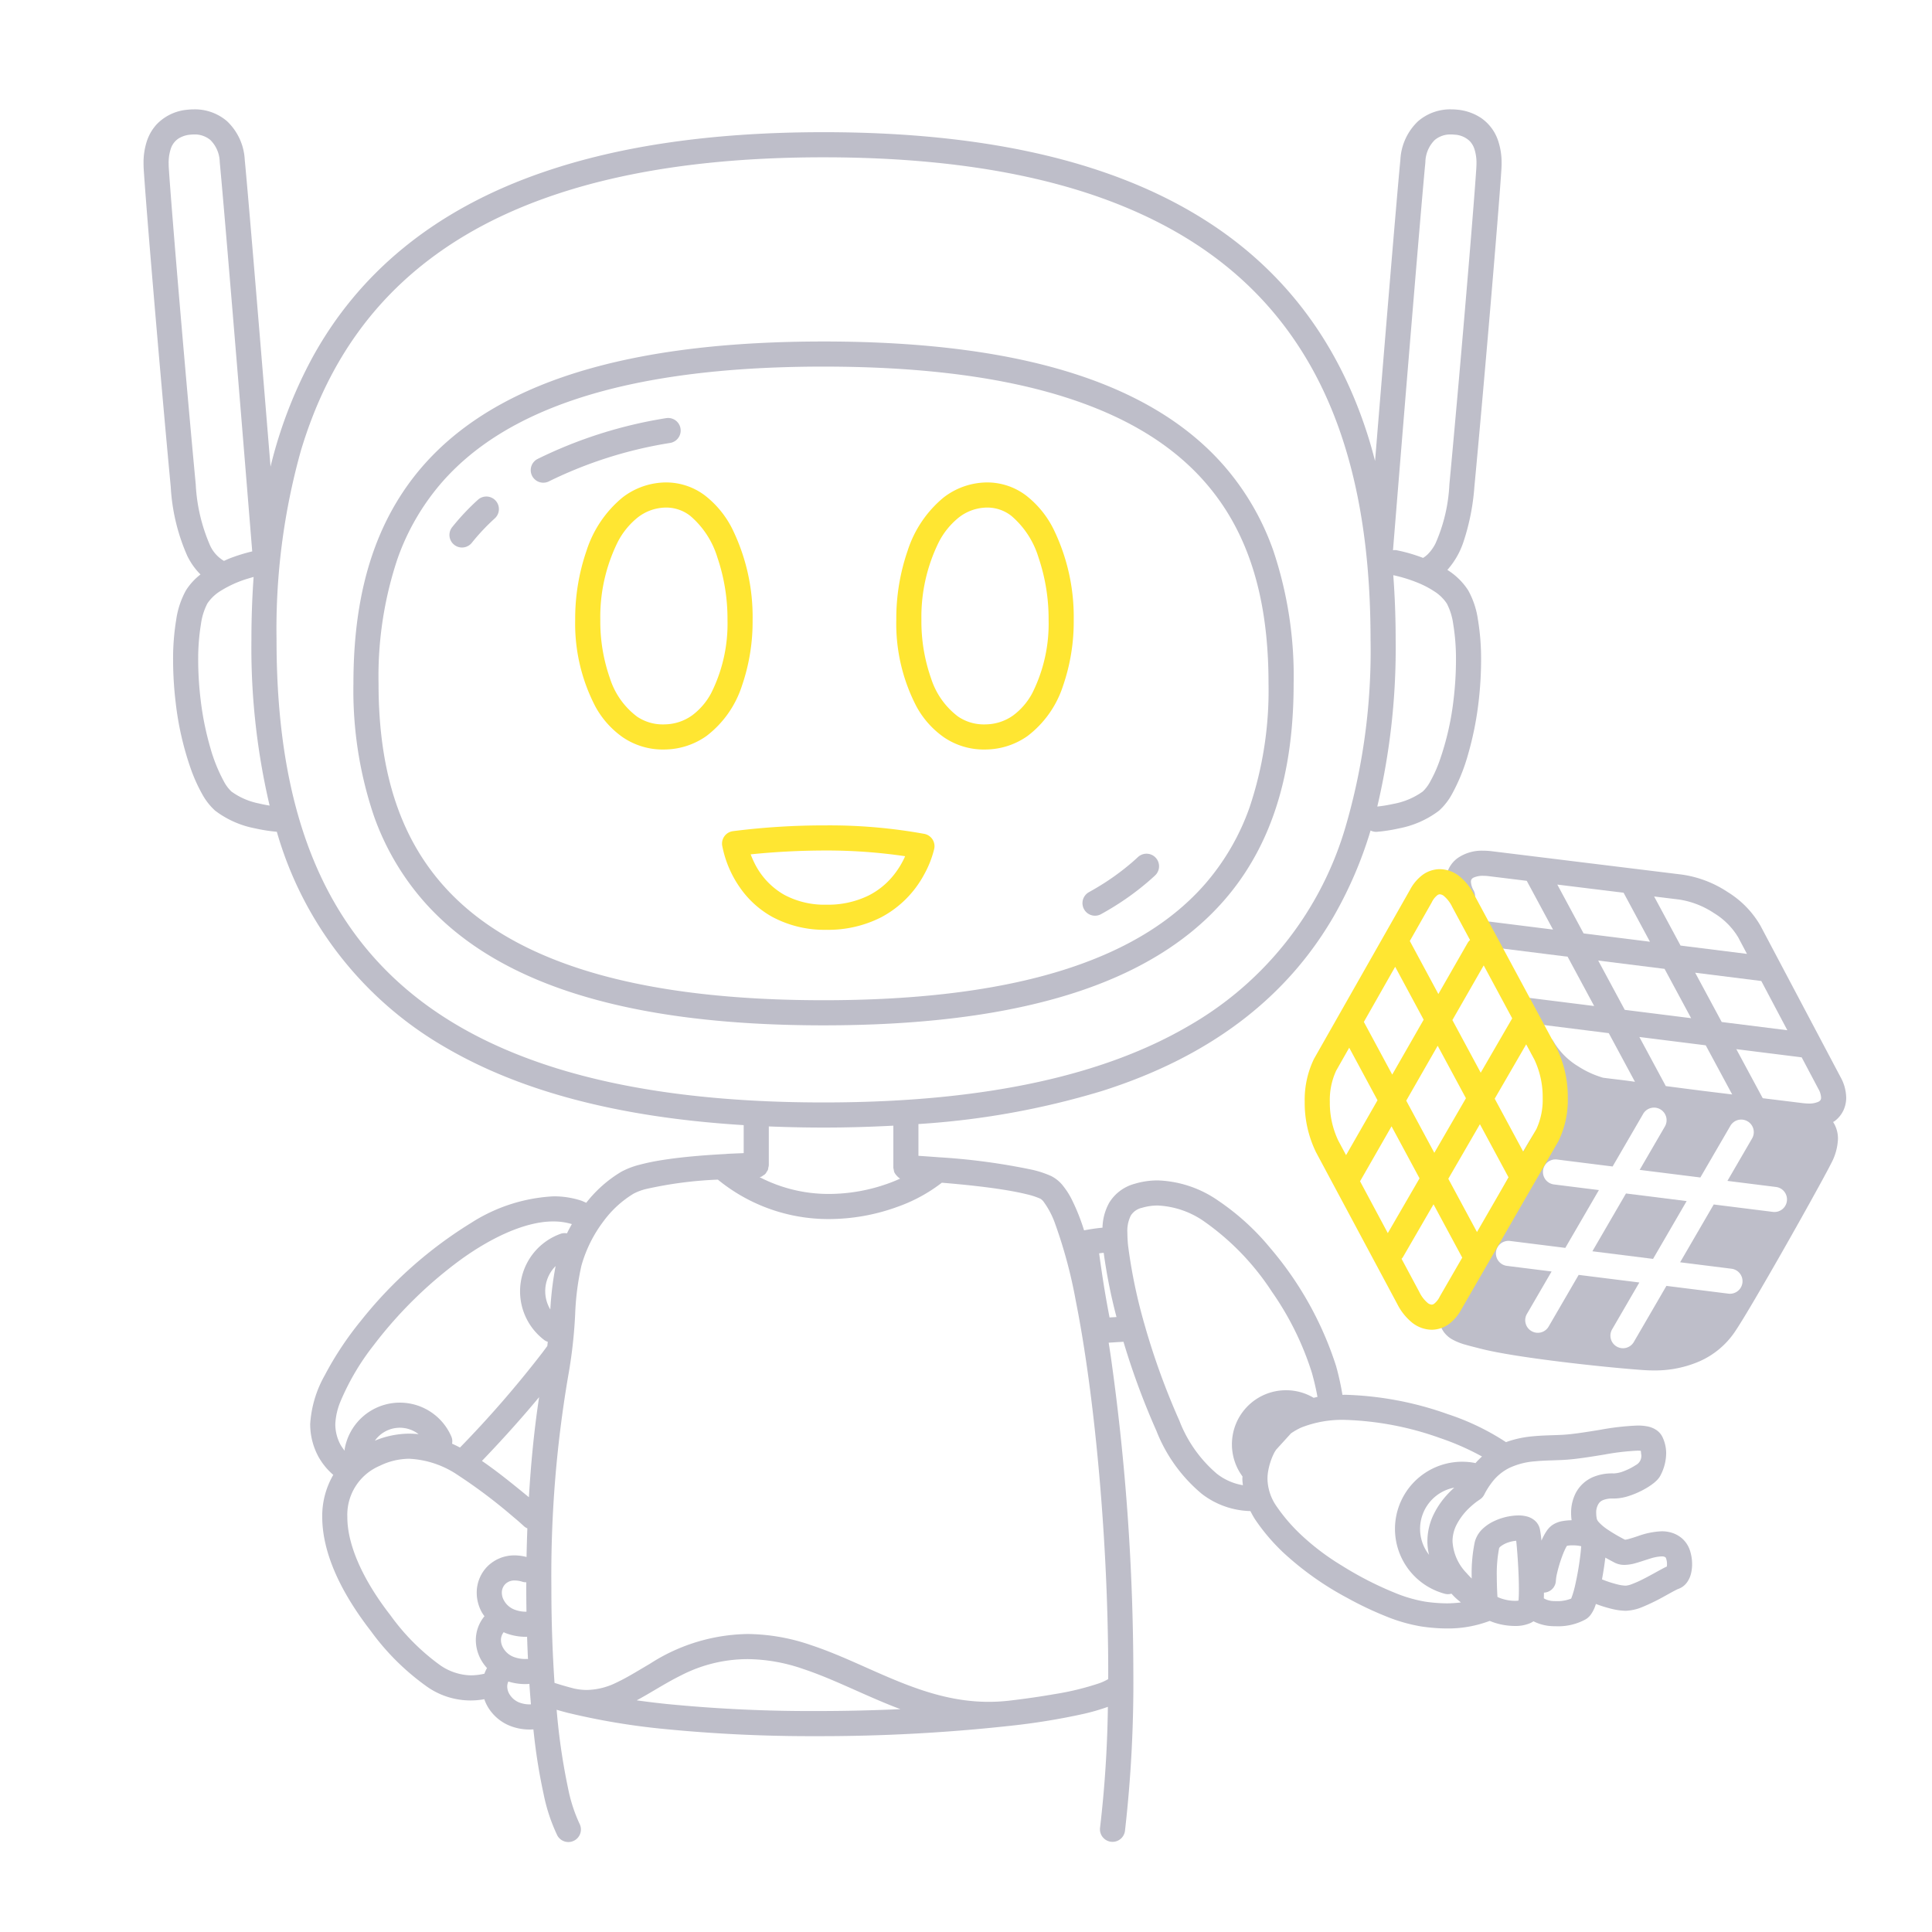 <svg xmlns="http://www.w3.org/2000/svg" width="200" height="200" fill="none"><path fill="#BEBEC9" d="M109.085 103.416c9.557-2.639 15.856-7.147 19.68-12.884 3.827-5.733 5.152-12.572 5.152-19.785a40.878 40.878 0 0 0-2.09-13.707 26.975 26.975 0 0 0-5.128-8.838c-3.49-3.99-8.45-7.216-15.219-9.425-6.772-2.211-15.36-3.425-26.228-3.426-9.66 0-17.52.96-23.903 2.726-9.569 2.64-15.852 7.148-19.655 12.887-3.807 5.735-5.107 12.573-5.107 19.782a40.569 40.569 0 0 0 2.116 13.711 27.057 27.057 0 0 0 5.158 8.836c3.504 3.989 8.473 7.214 15.236 9.423 6.766 2.211 15.335 3.426 26.155 3.427 9.618-.001 17.457-.961 23.833-2.727ZM43.902 89.088c-3.442-5.15-4.715-11.431-4.715-18.341-.087-4.359.569-8.7 1.94-12.837a24.36 24.36 0 0 1 4.634-7.995c3.144-3.588 7.648-6.566 14.07-8.666 6.419-2.099 14.747-3.299 25.421-3.298 9.488 0 17.123.947 23.21 2.632 9.138 2.537 14.759 6.675 18.183 11.82 3.421 5.148 4.672 11.43 4.672 18.344.087 4.358-.577 8.7-1.963 12.833a24.457 24.457 0 0 1-4.663 7.997c-3.159 3.59-7.674 6.567-14.092 8.668-6.413 2.098-14.72 3.299-25.347 3.298-9.445 0-17.06-.948-23.139-2.633-9.126-2.536-14.767-6.675-18.211-11.822Z"/><path fill="#BEBEC9" d="m118.806 91.31-.001.001v.001l.001-.002Z"/><path fill="#BEBEC9" d="M113.987 94.63c.31-.172.614-.347.912-.524a28.103 28.103 0 0 0 3.906-2.795c.265-.226.521-.456.77-.687a1.301 1.301 0 0 0-.839-2.248 1.301 1.301 0 0 0-.932.344c-.224.209-.454.414-.689.616l-.002.001a25.443 25.443 0 0 1-3.545 2.535c-.275.164-.556.325-.841.484a1.304 1.304 0 0 0-.62.778 1.307 1.307 0 0 0 .113.989 1.296 1.296 0 0 0 1.767.507ZM68.933 43.29a46.633 46.633 0 0 0-13.3 4.23 1.3 1.3 0 0 0 1.191 2.311 44.07 44.07 0 0 1 12.561-3.98 1.302 1.302 0 0 0 .876-1.981 1.3 1.3 0 0 0-1.328-.58ZM49.472 51.738a24.474 24.474 0 0 0-2.67 2.841 1.3 1.3 0 0 0 2.031 1.623 21.862 21.862 0 0 1 2.387-2.539 1.3 1.3 0 0 0-1.748-1.925ZM64.3 121.309v-.001l.003-.001-.003.002ZM172.101 148.769l.001.003.001.001-.002-.004ZM174.279 159.4l.003.005.004.002-.007-.007ZM167.13 161.756l-.005-.002.005.002Z"/><path fill="#BEBEC9" d="M174.283 159.405a2.962 2.962 0 0 0-1.112-.7 3.49 3.49 0 0 0-1.163-.187c-.842.04-1.672.21-2.461.503-.347.113-.661.217-.911.285-.134.04-.272.069-.411.088a17.924 17.924 0 0 1-1.864-1.094 5.163 5.163 0 0 1-.797-.664 1.64 1.64 0 0 1-.198-.249l-.047-.094-.003-.01a2.74 2.74 0 0 1-.077-.644 1.669 1.669 0 0 1 .303-1.055c.112-.133.255-.236.417-.299.311-.117.641-.171.973-.16l.096.001.018.001h.045a5.12 5.12 0 0 0 1.493-.253 8.937 8.937 0 0 0 1.923-.873c.262-.156.512-.331.749-.524.114-.094.222-.195.323-.303.128-.136.236-.29.321-.456a5.041 5.041 0 0 0 .582-2.252 3.922 3.922 0 0 0-.379-1.694 1.854 1.854 0 0 0-.61-.719 2.547 2.547 0 0 0-1.012-.403 5.286 5.286 0 0 0-.973-.078c-1.298.054-2.59.202-3.867.442-1.379.223-2.786.454-3.848.515-.943.053-2.008.049-3.131.158a10.9 10.9 0 0 0-2.764.603 25.325 25.325 0 0 0-5.998-2.889 34.396 34.396 0 0 0-10.656-2.015c-.092 0-.183.009-.274.01a28.291 28.291 0 0 0-.661-2.991 35.498 35.498 0 0 0-6.794-12.187 25.377 25.377 0 0 0-5.4-4.923 11.634 11.634 0 0 0-6.265-2.1 8.274 8.274 0 0 0-2.376.346 4.429 4.429 0 0 0-2.657 1.98 5.605 5.605 0 0 0-.688 2.568c-.681.064-1.245.153-1.908.275a21.222 21.222 0 0 0-1.282-3.215 7.983 7.983 0 0 0-.908-1.411 3.626 3.626 0 0 0-1.215-.995 10.32 10.32 0 0 0-1.938-.644 66.31 66.31 0 0 0-9.68-1.298l-.004-.001c-.687-.051-1.397-.102-2.117-.151v-3.289a83.516 83.516 0 0 0 18.956-3.407c11.612-3.671 19.328-9.974 24.027-18.084a42.273 42.273 0 0 0 3.822-8.893c.194.098.409.144.626.135a16.674 16.674 0 0 0 2.331-.36 9.881 9.881 0 0 0 4.135-1.837 6.471 6.471 0 0 0 1.348-1.734 19.284 19.284 0 0 0 1.64-4.043 33.424 33.424 0 0 0 1.104-5.507c.167-1.418.253-2.845.256-4.274a24.685 24.685 0 0 0-.325-4.205 8.793 8.793 0 0 0-1.012-3.043 6.951 6.951 0 0 0-2.112-2.085l-.042-.025a8.332 8.332 0 0 0 1.652-2.86c.62-1.86 1.005-3.79 1.145-5.746.935-9.897 2.461-27.747 2.793-32.804.015-.232.023-.457.023-.677a7.129 7.129 0 0 0-.351-2.319 4.641 4.641 0 0 0-1.751-2.365 5.302 5.302 0 0 0-2.451-.87 6.166 6.166 0 0 0-.677-.037 5.103 5.103 0 0 0-3.414 1.228 5.893 5.893 0 0 0-1.833 3.99c-.409 4.228-1.752 20.546-2.622 31.183a54.012 54.012 0 0 0-.498-1.822c-2.812-9.428-8.229-17.577-17.347-23.268-9.114-5.697-21.828-8.947-39.248-8.947-11.615 0-21.13 1.445-28.892 4.095-11.64 3.965-19.322 10.709-23.98 19.162a46.838 46.838 0 0 0-4.374 11.369c-.867-10.612-2.253-27.464-2.67-31.772a5.891 5.891 0 0 0-1.833-3.99 5.104 5.104 0 0 0-3.414-1.228 6.18 6.18 0 0 0-.677.038 5.009 5.009 0 0 0-3.169 1.487 4.797 4.797 0 0 0-1.033 1.747 7.128 7.128 0 0 0-.35 2.319c0 .22.007.445.022.677.332 5.057 1.859 22.907 2.793 32.804.133 2.457.708 4.87 1.699 7.123a7.113 7.113 0 0 0 1.38 1.953 6.438 6.438 0 0 0-1.5 1.64 8.812 8.812 0 0 0-1.012 3.041 24.72 24.72 0 0 0-.324 4.204 37.08 37.08 0 0 0 .257 4.277 31.51 31.51 0 0 0 1.605 7.038c.309.867.689 1.708 1.137 2.512.348.65.804 1.237 1.348 1.734a9.88 9.88 0 0 0 4.136 1.837 16.97 16.97 0 0 0 2.257.354c.012.039.021.08.034.119a37.712 37.712 0 0 0 17.435 22.212c7.601 4.442 17.683 7.228 30.86 8.037v2.898c-.592.023-1.178.048-1.747.077-.022.001-.042.01-.063.012-2.457.127-4.677.326-6.514.612-.834.124-1.66.293-2.475.507a8.172 8.172 0 0 0-1.886.729 13.175 13.175 0 0 0-3.614 3.202c-.195-.082-.378-.175-.588-.243a9.124 9.124 0 0 0-2.802-.423 17.448 17.448 0 0 0-8.526 2.748 44.078 44.078 0 0 0-11.402 10.121 33.902 33.902 0 0 0-3.754 5.661 11.734 11.734 0 0 0-1.506 5.055l.006.248a7.082 7.082 0 0 0 .82 3.068c.4.734.93 1.388 1.565 1.932a8.48 8.48 0 0 0-1.144 4.371c.012 3.49 1.694 7.48 5.011 11.766a25.23 25.23 0 0 0 5.648 5.654 7.846 7.846 0 0 0 6.12 1.433c.127.376.306.733.532 1.061a4.687 4.687 0 0 0 2.167 1.712 5.53 5.53 0 0 0 2.382.351c.027.245.052.497.08.737.226 2.013.554 4.014.985 5.994a18.251 18.251 0 0 0 1.402 4.231 1.31 1.31 0 0 0 .762.64 1.304 1.304 0 0 0 1.387-.405 1.308 1.308 0 0 0 .3-.949 1.305 1.305 0 0 0-.143-.487 15.92 15.92 0 0 1-1.172-3.605c-.57-2.7-.97-5.434-1.194-8.185.38.11.765.217 1.164.319.006.001.01.006.016.007.016.004.032.005.05.008a71.673 71.673 0 0 0 9.924 1.656c5.23.514 10.483.761 15.738.74 6.716.016 13.429-.343 20.105-1.075l.025-.002.003-.001.121-.013a69.592 69.592 0 0 0 7.329-1.199c.871-.193 1.729-.44 2.569-.738l.019-.008a120.354 120.354 0 0 1-.81 12.514 1.3 1.3 0 0 0 2.58.326c.62-5.43.909-10.892.866-16.356a236.39 236.39 0 0 0-2.337-32.771c-.07-.477-.143-.943-.217-1.408.596-.039 1.099-.069 1.533-.096a76.887 76.887 0 0 0 3.407 9.215 16.161 16.161 0 0 0 4.699 6.528 8.553 8.553 0 0 0 5.034 1.784c.143.288.3.569.471.841a20.519 20.519 0 0 0 2.885 3.409 31.598 31.598 0 0 0 6.678 4.744 35.269 35.269 0 0 0 3.971 1.889 16.99 16.99 0 0 0 3.703 1.064 18.43 18.43 0 0 0 2.665.205 12.151 12.151 0 0 0 4.399-.784c.299.126.608.229.922.31a7.07 7.07 0 0 0 1.682.216 3.882 3.882 0 0 0 1.647-.319 2.75 2.75 0 0 0 .282-.167c.043.022.079.043.126.064.56.261 1.165.41 1.782.44.154.007.305.011.452.011a5.873 5.873 0 0 0 3.064-.731c.195-.122.364-.28.5-.465.178-.248.323-.519.431-.805.038-.096.069-.207.104-.309a13.19 13.19 0 0 0 1.664.517c.47.118.952.182 1.437.191a4.883 4.883 0 0 0 1.728-.397 21.152 21.152 0 0 0 2.347-1.151c.349-.191.665-.368.913-.5.124-.065.231-.12.309-.158l.093-.042.022-.009a1.86 1.86 0 0 0 .823-.562c.244-.296.417-.644.506-1.018.08-.323.12-.655.118-.988a4.539 4.539 0 0 0-.181-1.279 2.878 2.878 0 0 0-.702-1.238Zm-15.369-8.131c.954-.094 1.978-.093 3.025-.149l.004-.001c1.281-.076 2.735-.322 4.111-.543a25.388 25.388 0 0 1 3.454-.409c.115-.001.231.004.346.015.019.092.028.185.028.279a1.071 1.071 0 0 1-.562 1.21 6.447 6.447 0 0 1-1.17.597 3.263 3.263 0 0 1-1.059.254h-.023l-.136-.002a5.08 5.08 0 0 0-1.979.363 3.616 3.616 0 0 0-1.857 1.716 4.508 4.508 0 0 0-.457 2.035c.001.246.019.493.054.737a5.569 5.569 0 0 0-.947.087 2.674 2.674 0 0 0-1.082.433 2.44 2.44 0 0 0-.578.621 6.21 6.21 0 0 0-.517.973l-.013-.144a11.125 11.125 0 0 0-.145-1.046 1.642 1.642 0 0 0-.474-.842 2.02 2.02 0 0 0-.922-.487 3.394 3.394 0 0 0-.828-.094 6.125 6.125 0 0 0-2.52.59 4.453 4.453 0 0 0-1.179.792 2.869 2.869 0 0 0-.824 1.384l1.264.305-1.264-.305a16.012 16.012 0 0 0-.317 3.528c0 .082.003.157.003.237a15.255 15.255 0 0 1-.477-.5c-.005-.007-.007-.015-.013-.022a5.12 5.12 0 0 1-1.496-3.344 3.801 3.801 0 0 1 .404-1.673 6.562 6.562 0 0 1 1.507-1.929c.21-.19.43-.369.659-.535l.187-.13.042-.028.007-.004v-.001a1.31 1.31 0 0 0 .48-.524 7.7 7.7 0 0 1 .754-1.208 5.085 5.085 0 0 1 1.902-1.58l.008-.003a7.56 7.56 0 0 1 2.6-.653Zm-9.099 3.448a8.539 8.539 0 0 0-1.386 2.013 6.39 6.39 0 0 0-.665 2.807c.001.474.058.946.168 1.407a4.345 4.345 0 0 1 2.613-6.95c-.231.209-.479.449-.73.723Zm-35.765-23.09a145.39 145.39 0 0 1-.269-1.888c.153-.021.308-.04.473-.056a55.144 55.144 0 0 0 1.326 6.651l-.719.044a104.668 104.668 0 0 1-.811-4.751ZM150.436 64.6a22.18 22.18 0 0 1 .286 3.756 34.473 34.473 0 0 1-.239 3.973 28.969 28.969 0 0 1-1.466 6.447 14 14 0 0 1-.952 2.114 4.12 4.12 0 0 1-.773 1.041 7.505 7.505 0 0 1-3.026 1.284 15.15 15.15 0 0 1-1.69.279 71.35 71.35 0 0 0 1.902-17.282c0-2.257-.082-4.48-.246-6.669.818.177 1.619.42 2.397.727a9.944 9.944 0 0 1 1.863.957c.509.323.946.748 1.282 1.25.341.664.565 1.383.662 2.123Zm-2.881-47.812c.012-.86.358-1.68.964-2.29a2.508 2.508 0 0 1 1.695-.578c.131 0 .262.008.393.022a2.424 2.424 0 0 1 1.557.682c.213.234.373.51.469.811.151.477.222.976.211 1.476 0 .16-.006.329-.017.508-.327 4.982-1.856 22.866-2.787 32.729a17.068 17.068 0 0 1-1.428 6.088 4.301 4.301 0 0 1-.845 1.175c-.138.13-.288.244-.45.342a18.497 18.497 0 0 0-.977-.34c-.59-.188-1.191-.34-1.799-.46a1.25 1.25 0 0 0-.339.008l.406-5c.809-9.93 2.487-30.414 2.947-35.173ZM20.263 50.148c-.931-9.863-2.46-27.747-2.787-32.73a7.548 7.548 0 0 1-.017-.507c-.011-.5.06-.999.21-1.476.13-.432.401-.808.77-1.068.377-.243.81-.39 1.258-.425.13-.014.26-.022.392-.022a2.506 2.506 0 0 1 1.695.579c.606.609.952 1.43.964 2.289.306 3.168 1.155 13.339 1.926 22.699A14919.045 14919.045 0 0 1 26.11 57.08a18.11 18.11 0 0 0-2.315.717c-.197.076-.406.178-.61.266a3.546 3.546 0 0 1-1.486-1.71 18.017 18.017 0 0 1-1.436-6.205Zm6.505 33.018a7.206 7.206 0 0 1-2.821-1.235 4.117 4.117 0 0 1-.773-1.041 16.832 16.832 0 0 1-1.403-3.488c-.48-1.66-.82-3.356-1.014-5.073a34.51 34.51 0 0 1-.24-3.976 22.186 22.186 0 0 1 .286-3.754c.098-.74.322-1.458.662-2.123.35-.518.805-.956 1.337-1.285.894-.56 1.86-.996 2.871-1.296.21-.066.404-.12.581-.169a91.074 91.074 0 0 0-.227 6.486 71.43 71.43 0 0 0 1.884 17.182 14.554 14.554 0 0 1-1.143-.228Zm7.926 10.398c-4.38-7.538-6.069-16.875-6.067-27.352-.108-6.61.742-13.201 2.523-19.568 2.69-8.958 7.684-16.453 16.233-21.809 8.553-5.35 20.762-8.552 37.87-8.551 11.401 0 20.635 1.422 28.051 3.956 11.125 3.812 18.17 10.06 22.547 17.959 4.369 7.9 6.029 17.535 6.027 28.013a64.885 64.885 0 0 1-2.547 19.239 35.073 35.073 0 0 1-16.265 20.74c-8.559 5.009-20.769 7.935-37.814 7.934-11.36 0-20.58-1.298-27.993-3.65-11.124-3.539-18.178-9.377-22.565-16.911Zm50.558 23.161c2.512 0 4.907-.074 7.225-.197v4.339c.008.072.023.144.043.214.01.086.026.17.052.253.034.075.076.147.126.214.133.18.295.337.478.466-.345.155-.704.306-1.082.445a18.2 18.2 0 0 1-6.268 1.138 15.508 15.508 0 0 1-7.193-1.74c.06-.011.118-.025.175-.043.078-.041.15-.09.217-.146a.698.698 0 0 0 .334-.349 1.23 1.23 0 0 0 .13-.205 1.3 1.3 0 0 0 .05-.254 1.22 1.22 0 0 0 .048-.234v-4.019c1.834.075 3.716.118 5.665.118Zm-30.756 55.009v-.002c-.007 0-.065.005-.158.005-.392 0-.78-.071-1.147-.208a2.101 2.101 0 0 1-1.125-.978 1.604 1.604 0 0 1-.208-.775 1.271 1.271 0 0 1 .285-.812c.064.028.13.068.194.092a5.848 5.848 0 0 0 2.093.387c.055 0 .089-.003.134-.004.025.779.056 1.549.093 2.31a1.084 1.084 0 0 0-.161-.015Zm.004-4.893-.07.002c-.392 0-.78-.071-1.146-.208a2.101 2.101 0 0 1-1.126-.978 1.604 1.604 0 0 1-.208-.774c-.005-.331.12-.651.348-.891.131-.13.288-.23.46-.295.173-.066.357-.095.541-.085.276.004.549.051.81.14.121.033.247.048.373.044 0 .16-.004.323-.004.483 0 .861.009 1.714.022 2.562Zm.25-11.85c-1.648-1.35-3.243-2.652-4.86-3.756 1.404-1.466 3.63-3.844 5.918-6.602-.493 3.24-.843 6.75-1.057 10.358Zm2.22-19.433a3.672 3.672 0 0 1 .547-4.494 33.473 33.473 0 0 0-.548 4.494Zm-21.722 9.517a25.265 25.265 0 0 1 3.445-5.832 44.03 44.03 0 0 1 8.98-8.829c3.36-2.435 6.869-3.988 9.625-3.97a6.512 6.512 0 0 1 1.901.274c-.177.312-.348.628-.506.958a1.261 1.261 0 0 0-.64.04 6.325 6.325 0 0 0-1.682 11.026c.104.069.216.123.335.16-.014.148-.033.29-.049.436-.164.225-.332.45-.502.676a111.85 111.85 0 0 1-8.537 9.834c-.27-.141-.544-.274-.82-.398a1.263 1.263 0 0 0-.063-.709 5.801 5.801 0 0 0-9.307-1.973 5.8 5.8 0 0 0-1.743 3.213c-.004.067-.003.135.005.202a4.117 4.117 0 0 1-.464-.669 4.477 4.477 0 0 1-.513-1.953l-.003-.132c.04-.81.222-1.607.538-2.354Zm8.085 3.391a8.948 8.948 0 0 0-.968-.056 9.452 9.452 0 0 0-3.558.728 3.164 3.164 0 0 1 4.526-.672Zm2.12 23.835a22.778 22.778 0 0 1-5.03-5.081c-3.11-3.995-4.478-7.558-4.466-10.172a5.505 5.505 0 0 1 3.347-5.304 6.996 6.996 0 0 1 3.06-.734 9.805 9.805 0 0 1 5.072 1.718 54.512 54.512 0 0 1 5.706 4.306c.385.316.758.642 1.112.973.101.086.215.157.338.208-.037.987-.065 1.976-.084 2.965a5.09 5.09 0 0 0-1.209-.168 3.947 3.947 0 0 0-2.865 1.167 3.866 3.866 0 0 0-1.084 2.704 4.21 4.21 0 0 0 .529 2.024c.084.14.175.274.274.404a3.864 3.864 0 0 0-.895 2.465 4.21 4.21 0 0 0 .528 2.025c.175.316.386.61.63.876-.11.19-.201.389-.276.595-.014.003-.028-.003-.042.001-.443.1-.895.153-1.349.158a5.77 5.77 0 0 1-3.295-1.13Zm9.39 4.137a2.986 2.986 0 0 1-1.063-.186 2.065 2.065 0 0 1-.976-.773 1.564 1.564 0 0 1-.296-.895c.002-.177.04-.352.114-.513a6.014 6.014 0 0 0 1.716.266 4.31 4.31 0 0 0 .425-.019c.014-.002.024-.01.038-.012.048.723.102 1.432.162 2.126-.042.002-.073.006-.12.006Zm14.205-.038a87.522 87.522 0 0 1-3.136-.382c1.52-.817 2.96-1.777 4.562-2.569a15.071 15.071 0 0 1 6.98-1.697c1.95.031 3.884.379 5.723 1.031 2.841.941 5.705 2.408 8.819 3.673.4.163.806.321 1.217.475-2.82.127-5.752.196-8.697.195a151.887 151.887 0 0 1-15.468-.726Zm44.722-2.142a28.517 28.517 0 0 1-4.555 1.109 83.854 83.854 0 0 1-4.863.698c-.664.072-1.332.108-2 .108-4.497.003-8.392-1.641-12.34-3.398-1.97-.875-3.948-1.772-6.015-2.459a20.582 20.582 0 0 0-6.543-1.164 19.106 19.106 0 0 0-10.162 3.074c-1.266.74-2.387 1.444-3.444 1.937a7.184 7.184 0 0 1-3.094.782 6.218 6.218 0 0 1-1.333-.151 34.322 34.322 0 0 1-2.019-.582 147.417 147.417 0 0 1-.324-9.932 122.423 122.423 0 0 1 1.835-22.382c.327-1.95.537-3.918.63-5.893.061-1.678.277-3.347.645-4.985l.002-.006a13.78 13.78 0 0 1 2.275-4.578 10.844 10.844 0 0 1 3.126-2.87l.004-.002a5.752 5.752 0 0 1 1.275-.476 41.115 41.115 0 0 1 7.444-.974 18.05 18.05 0 0 0 11.513 4.083 20.802 20.802 0 0 0 7.17-1.3 16.41 16.41 0 0 0 4.501-2.462c2.406.197 4.587.438 6.34.717.938.149 1.757.308 2.418.471.494.11.976.266 1.44.466.13.08.243.185.333.308a8.761 8.761 0 0 1 1.19 2.263 49.704 49.704 0 0 1 2.146 8c1.996 10.022 3.36 25.159 3.358 38.514 0 .217-.003.43-.004.647a5.26 5.26 0 0 1-.949.437Zm12.209-21.688a13.643 13.643 0 0 1-3.894-5.511 74.121 74.121 0 0 1-3.587-9.885v-.001a54.593 54.593 0 0 1-1.7-8.081v-.002a9.17 9.17 0 0 1-.071-.826l-.001-.014v-.001l-.001-.021a9.613 9.613 0 0 1-.019-.596 3.56 3.56 0 0 1 .352-1.793 1.812 1.812 0 0 1 1.161-.807 5.666 5.666 0 0 1 1.631-.237 9.093 9.093 0 0 1 4.849 1.68 26.558 26.558 0 0 1 6.955 7.225 30.812 30.812 0 0 1 4.152 8.409c.252.897.44 1.726.579 2.501-.135.023-.265.062-.399.089a5.558 5.558 0 0 0-2.829-.782 5.586 5.586 0 0 0-2.946.818 5.6 5.6 0 0 0-1.587 8.107c-.002.079-.015.161-.015.239 0 .228.033.445.055.667a5.953 5.953 0 0 1-2.685-1.178Zm21.546 13.231a14.585 14.585 0 0 1-3.122-.91 35.246 35.246 0 0 1-5.482-2.81 25.236 25.236 0 0 1-4.284-3.243 18.11 18.11 0 0 1-2.526-2.96 5.123 5.123 0 0 1-.902-2.797c.001-.188.013-.376.036-.562v-.002a6.765 6.765 0 0 1 .654-2.108c.058-.119.132-.214.196-.325l1.539-1.694c.341-.24.703-.446 1.083-.617a11.537 11.537 0 0 1 4.527-.787c3.342.106 6.646.736 9.792 1.867a26.86 26.86 0 0 1 4.382 1.924c-.242.216-.47.446-.683.69-.019-.005-.033-.019-.053-.023a6.958 6.958 0 0 0-8.217 5.938 6.95 6.95 0 0 0 5.133 7.612c.216.052.442.045.655-.018.105.109.203.218.315.33l.015.015c.207.198.424.385.651.561-.471.061-.945.093-1.419.096a15.954 15.954 0 0 1-2.29-.177Zm7.734-.379a2.221 2.221 0 0 1-.244-.11 37.449 37.449 0 0 1-.068-2.141c-.022-.978.06-1.955.244-2.916a.594.594 0 0 1 .16-.175c.258-.195.549-.341.859-.432.242-.077.493-.127.747-.149l.013.117c.126 1.209.267 3.364.266 4.914.001.46-.014.871-.038 1.16a2.016 2.016 0 0 1-.38.03 4.643 4.643 0 0 1-1.559-.298Zm5.524.319a2.17 2.17 0 0 1-.808-.197 1.51 1.51 0 0 1-.158-.087c.008-.183.009-.388.012-.588a1.29 1.29 0 0 0 1.236-1.262c.023-.273.069-.544.137-.81.157-.662.361-1.313.61-1.947.097-.252.211-.498.34-.735l.059-.092a2.98 2.98 0 0 1 .589-.052c.298 0 .595.031.886.095-.019.273-.052.628-.103 1.026a30.319 30.319 0 0 1-.546 3.107 9.52 9.52 0 0 1-.338 1.154c-.02.053-.039.095-.056.133a3.842 3.842 0 0 1-1.536.263c-.103 0-.211-.003-.324-.008Zm11.566-3.48c-.609.308-1.439.799-2.265 1.214a11.11 11.11 0 0 1-1.143.509 2.321 2.321 0 0 1-.634.163 3.943 3.943 0 0 1-.843-.122 12.079 12.079 0 0 1-1.627-.528 35.933 35.933 0 0 0 .347-2.253c.364.205.695.379.942.51.322.166.68.249 1.042.244.391-.01.779-.072 1.154-.184.529-.146 1.038-.332 1.511-.472.38-.127.775-.203 1.175-.224a.898.898 0 0 1 .3.04l.128.08c.09.217.135.449.13.684.001.081-.005.163-.018.244l-.199.095Z"/><path fill="#BEBEC9" d="m164.843 129.532 6.281.788 3.477-5.984-6.281-.788-3.477 5.984Z"/><path fill="#BEBEC9" d="m190.54 111.514-8.304-15.696a9.906 9.906 0 0 0-3.394-3.478 11.5 11.5 0 0 0-4.7-1.8l-19.696-2.419a7.383 7.383 0 0 0-.9-.057 4.389 4.389 0 0 0-2.681.785c-.376.282-.681.65-.889 1.071a3.11 3.11 0 0 0-.306 1.364c.019.738.217 1.46.578 2.104a1.3 1.3 0 1 0 2.298-1.216 1.979 1.979 0 0 1-.275-.888.492.492 0 0 1 .042-.223.506.506 0 0 1 .265-.225 2.29 2.29 0 0 1 .968-.172c.195 0 .389.013.582.038l3.922.481 2.717 5.045-6.817-.854a1.298 1.298 0 0 0-1.457 1.127 1.295 1.295 0 0 0 .265.962 1.294 1.294 0 0 0 .868.49l8.653 1.085 2.748 5.104-6.754-.847a1.294 1.294 0 0 0-.962.261 1.294 1.294 0 0 0-.458 1.374 1.295 1.295 0 0 0 1.097.945l8.59 1.077 2.71 5.034c-1.219-.179-2.291-.284-3.298-.42a9.717 9.717 0 0 1-2.591-1.187 7.41 7.41 0 0 1-2.511-2.511 1.3 1.3 0 0 0-2.298 1.216 8.186 8.186 0 0 0 1.429 1.895v.733a24.416 24.416 0 0 1-.169 2.689 12.074 12.074 0 0 1-.265 1.498 2.764 2.764 0 0 1-.296.792c-.531.741-1.154 1.771-1.859 3.003-2.103 3.681-4.885 9.136-6.801 12.534-.43.74-.814 1.506-1.149 2.294a5.115 5.115 0 0 0-.441 1.881 2.5 2.5 0 0 0 .484 1.515c.226.296.51.544.833.728.44.242.908.43 1.393.559.491.143 1.023.271 1.607.421l.323-1.259-.323 1.259c.969.247 2.248.484 3.707.715 4.371.688 10.306 1.297 13.11 1.489.354.024.702.036 1.046.036a11.502 11.502 0 0 0 4.827-.976 8.627 8.627 0 0 0 3.536-2.952c.463-.674 1.218-1.919 2.15-3.502a484.343 484.343 0 0 0 4.656-8.134 406.679 406.679 0 0 0 2.006-3.614c.559-1.02.976-1.797 1.197-2.24a5.836 5.836 0 0 0 .713-2.558 3.153 3.153 0 0 0-.502-1.739c.052-.035.11-.059.161-.097.376-.282.68-.649.888-1.071a3.09 3.09 0 0 0 .305-1.363 4.533 4.533 0 0 0-.578-2.106Zm-8.211-9.961 2.696 5.097-6.794-.852-2.748-5.104 6.846.859Zm-3.013 11.745-3.136-.385a809.707 809.707 0 0 1-3.738-.483l-2.735-5.081 6.87.862 2.739 5.087Zm-5.491-20.178c1.289.2 2.519.678 3.604 1.402a7.425 7.425 0 0 1 2.509 2.511l.906 1.713-6.874-.862-2.736-5.082 2.591.318Zm-9.892 3.506-2.721-5.055 6.86.843 2.731 5.073-6.87-.861Zm4.261 7.913-2.748-5.103 6.87.861 2.748 5.104-6.87-.862Zm15.328 20.915-6.118-.767-3.478 5.984 5.316.667a1.31 1.31 0 0 1 .868.491 1.295 1.295 0 0 1 .265.961 1.295 1.295 0 0 1-.949 1.093 1.3 1.3 0 0 1-.508.035l-6.411-.804-3.373 5.805a1.298 1.298 0 0 1-2.38-.32 1.297 1.297 0 0 1 .132-.986l2.818-4.851-6.281-.787-3.108 5.349a1.295 1.295 0 0 1-1.297.635 1.306 1.306 0 0 1-1.083-.956 1.29 1.29 0 0 1 .132-.986l2.554-4.394-4.619-.579a1.31 1.31 0 0 1-.868-.491 1.297 1.297 0 0 1 .684-2.054c.165-.045.338-.057.507-.035l5.715.717 3.477-5.985-4.647-.582a1.31 1.31 0 0 1-.869-.491 1.3 1.3 0 0 1 1.192-2.089l5.743.72 3.164-5.446a1.283 1.283 0 0 1 .791-.603 1.29 1.29 0 0 1 .986.132 1.3 1.3 0 0 1 .471 1.778l-2.61 4.491 6.282.787 3.107-5.346a1.297 1.297 0 0 1 1.777-.471 1.298 1.298 0 0 1 .471 1.777l-2.552 4.392 5.023.63a1.292 1.292 0 0 1 1.096.945 1.295 1.295 0 0 1-.457 1.373 1.297 1.297 0 0 1-.963.261Zm4.954-11.611a.505.505 0 0 1-.263.223 2.295 2.295 0 0 1-.968.172 4.984 4.984 0 0 1-.586-.038l-4.181-.513-2.735-5.079 6.767.848 1.732 3.273c.161.271.256.577.276.891a.488.488 0 0 1-.042.223Z"/><path fill="#FFE632" d="M77.91 64.169a20.7 20.7 0 0 0-2.13-9.472 10.11 10.11 0 0 0-2.763-3.373 6.653 6.653 0 0 0-4.502-1.367 7.428 7.428 0 0 0-4.078 1.546 11.81 11.81 0 0 0-3.714 5.488 21.557 21.557 0 0 0-1.18 7.169 18.537 18.537 0 0 0 2.105 9.008 9.337 9.337 0 0 0 2.84 3.166 7.342 7.342 0 0 0 4.162 1.256c.134 0 .27-.004.407-.01a7.6 7.6 0 0 0 4.082-1.395 10.633 10.633 0 0 0 3.66-5.176 20.361 20.361 0 0 0 1.11-6.84Zm-4.286 7.575a6.903 6.903 0 0 1-1.988 2.32 4.983 4.983 0 0 1-2.705.919 5.545 5.545 0 0 1-.281.007 4.724 4.724 0 0 1-2.71-.812 7.983 7.983 0 0 1-2.793-3.94 17.755 17.755 0 0 1-1.004-6.078 17.465 17.465 0 0 1 1.801-8.044 7.856 7.856 0 0 1 2.072-2.547 4.814 4.814 0 0 1 2.667-1.017l-.084-1.297.084 1.297a4.036 4.036 0 0 1 2.771.85 9.145 9.145 0 0 1 2.809 4.301 19.76 19.76 0 0 1 1.047 6.466 16.014 16.014 0 0 1-1.686 7.575ZM106.258 51.324a6.653 6.653 0 0 0-4.502-1.367 7.43 7.43 0 0 0-4.078 1.546 11.808 11.808 0 0 0-3.714 5.488 21.557 21.557 0 0 0-1.18 7.169 18.537 18.537 0 0 0 2.106 9.008 9.337 9.337 0 0 0 2.84 3.167 7.342 7.342 0 0 0 4.161 1.255c.135 0 .27-.004.407-.01a7.6 7.6 0 0 0 4.082-1.395 10.637 10.637 0 0 0 3.661-5.176 20.381 20.381 0 0 0 1.11-6.84 20.696 20.696 0 0 0-2.13-9.472 10.117 10.117 0 0 0-2.763-3.373Zm.608 20.42a6.909 6.909 0 0 1-1.989 2.32 4.985 4.985 0 0 1-2.705.919 5.546 5.546 0 0 1-.281.007 4.724 4.724 0 0 1-2.71-.812 7.983 7.983 0 0 1-2.793-3.94 17.752 17.752 0 0 1-1.004-6.078 17.465 17.465 0 0 1 1.802-8.044 7.856 7.856 0 0 1 2.071-2.547 4.814 4.814 0 0 1 2.667-1.017l-.084-1.297.084 1.297a4.034 4.034 0 0 1 2.771.85 9.145 9.145 0 0 1 2.809 4.301 19.768 19.768 0 0 1 1.047 6.466 16.016 16.016 0 0 1-1.685 7.575ZM95.687 86.322a54.903 54.903 0 0 0-10.259-.878 74.924 74.924 0 0 0-9.568.599 1.301 1.301 0 0 0-1.101 1.482 11.243 11.243 0 0 0 1.843 4.361 9.929 9.929 0 0 0 3.31 3.011 11.412 11.412 0 0 0 5.641 1.356 12.068 12.068 0 0 0 5.67-1.298c1.88-.997 3.421-2.53 4.43-4.404.474-.843.83-1.747 1.059-2.687a1.3 1.3 0 0 0-1.025-1.542Zm-5.776 6.384a9.527 9.527 0 0 1-4.358.947 8.808 8.808 0 0 1-4.376-1.027 7.678 7.678 0 0 1-3.154-3.448 9.086 9.086 0 0 1-.313-.736 76.533 76.533 0 0 1 7.718-.398c2.768-.01 5.534.188 8.272.591a8.895 8.895 0 0 1-1.218 1.993 7.842 7.842 0 0 1-2.57 2.078ZM161.127 108.45l-.005-.009-8.494-15.78-.001.001a5.914 5.914 0 0 0-1.479-1.894 3.342 3.342 0 0 0-2.095-.792 3.07 3.07 0 0 0-1.846.637c-.528.415-.96.941-1.264 1.54l-.002-.001-9.91 17.449-.009.017a9.709 9.709 0 0 0-.959 4.439 11.629 11.629 0 0 0 1.171 5.222l.004.008 8.393 15.678.001-.001a5.894 5.894 0 0 0 1.481 1.898 3.332 3.332 0 0 0 2.094.793 3.072 3.072 0 0 0 1.847-.638 4.624 4.624 0 0 0 1.258-1.534l.004.002 10.011-17.352.012-.022a9.717 9.717 0 0 0 .959-4.441 11.62 11.62 0 0 0-1.171-5.22Zm-3.436 10.782-2.959-5.497 3.259-5.626.828 1.538a9.084 9.084 0 0 1 .879 4.023 7.22 7.22 0 0 1-.657 3.223l-1.35 2.339Zm-4.794 8.309-2.969-5.514 3.273-5.65 2.96 5.497.004.004-3.268 5.663Zm-12.104-5.255 3.259-5.69 2.898 5.385-3.285 5.671-2.872-5.366Zm-2.251-4.203a9.108 9.108 0 0 1-.879-4.026 7.216 7.216 0 0 1 .657-3.222l1.35-2.377 2.93 5.442-3.255 5.682-.803-1.499Zm5.886-18.002 2.949 5.478-3.255 5.683-2.936-5.453 3.242-5.708Zm1.146 13.858 3.255-5.683 2.925 5.432-3.273 5.651-2.907-5.4Zm10.969-8.519-3.259 5.626-2.933-5.448 3.242-5.659 2.95 5.481Zm-8.331-12.003.009-.018c.129-.271.315-.512.546-.705a.463.463 0 0 1 .286-.118.769.769 0 0 1 .462.216c.341.302.618.67.813 1.083l.006.01 1.845 3.43a1.271 1.271 0 0 0-.23.262l-3.05 5.325-2.956-5.49 2.269-3.995Zm.839 40.789-.012.023a2.09 2.09 0 0 1-.546.708.467.467 0 0 1-.286.118.76.76 0 0 1-.46-.215 3.407 3.407 0 0 1-.815-1.086l-.005-.009-.003-.007-1.836-3.429c.045-.044.086-.09.124-.14l3.186-5.5 2.972 5.52-2.319 4.017Z"/></svg>